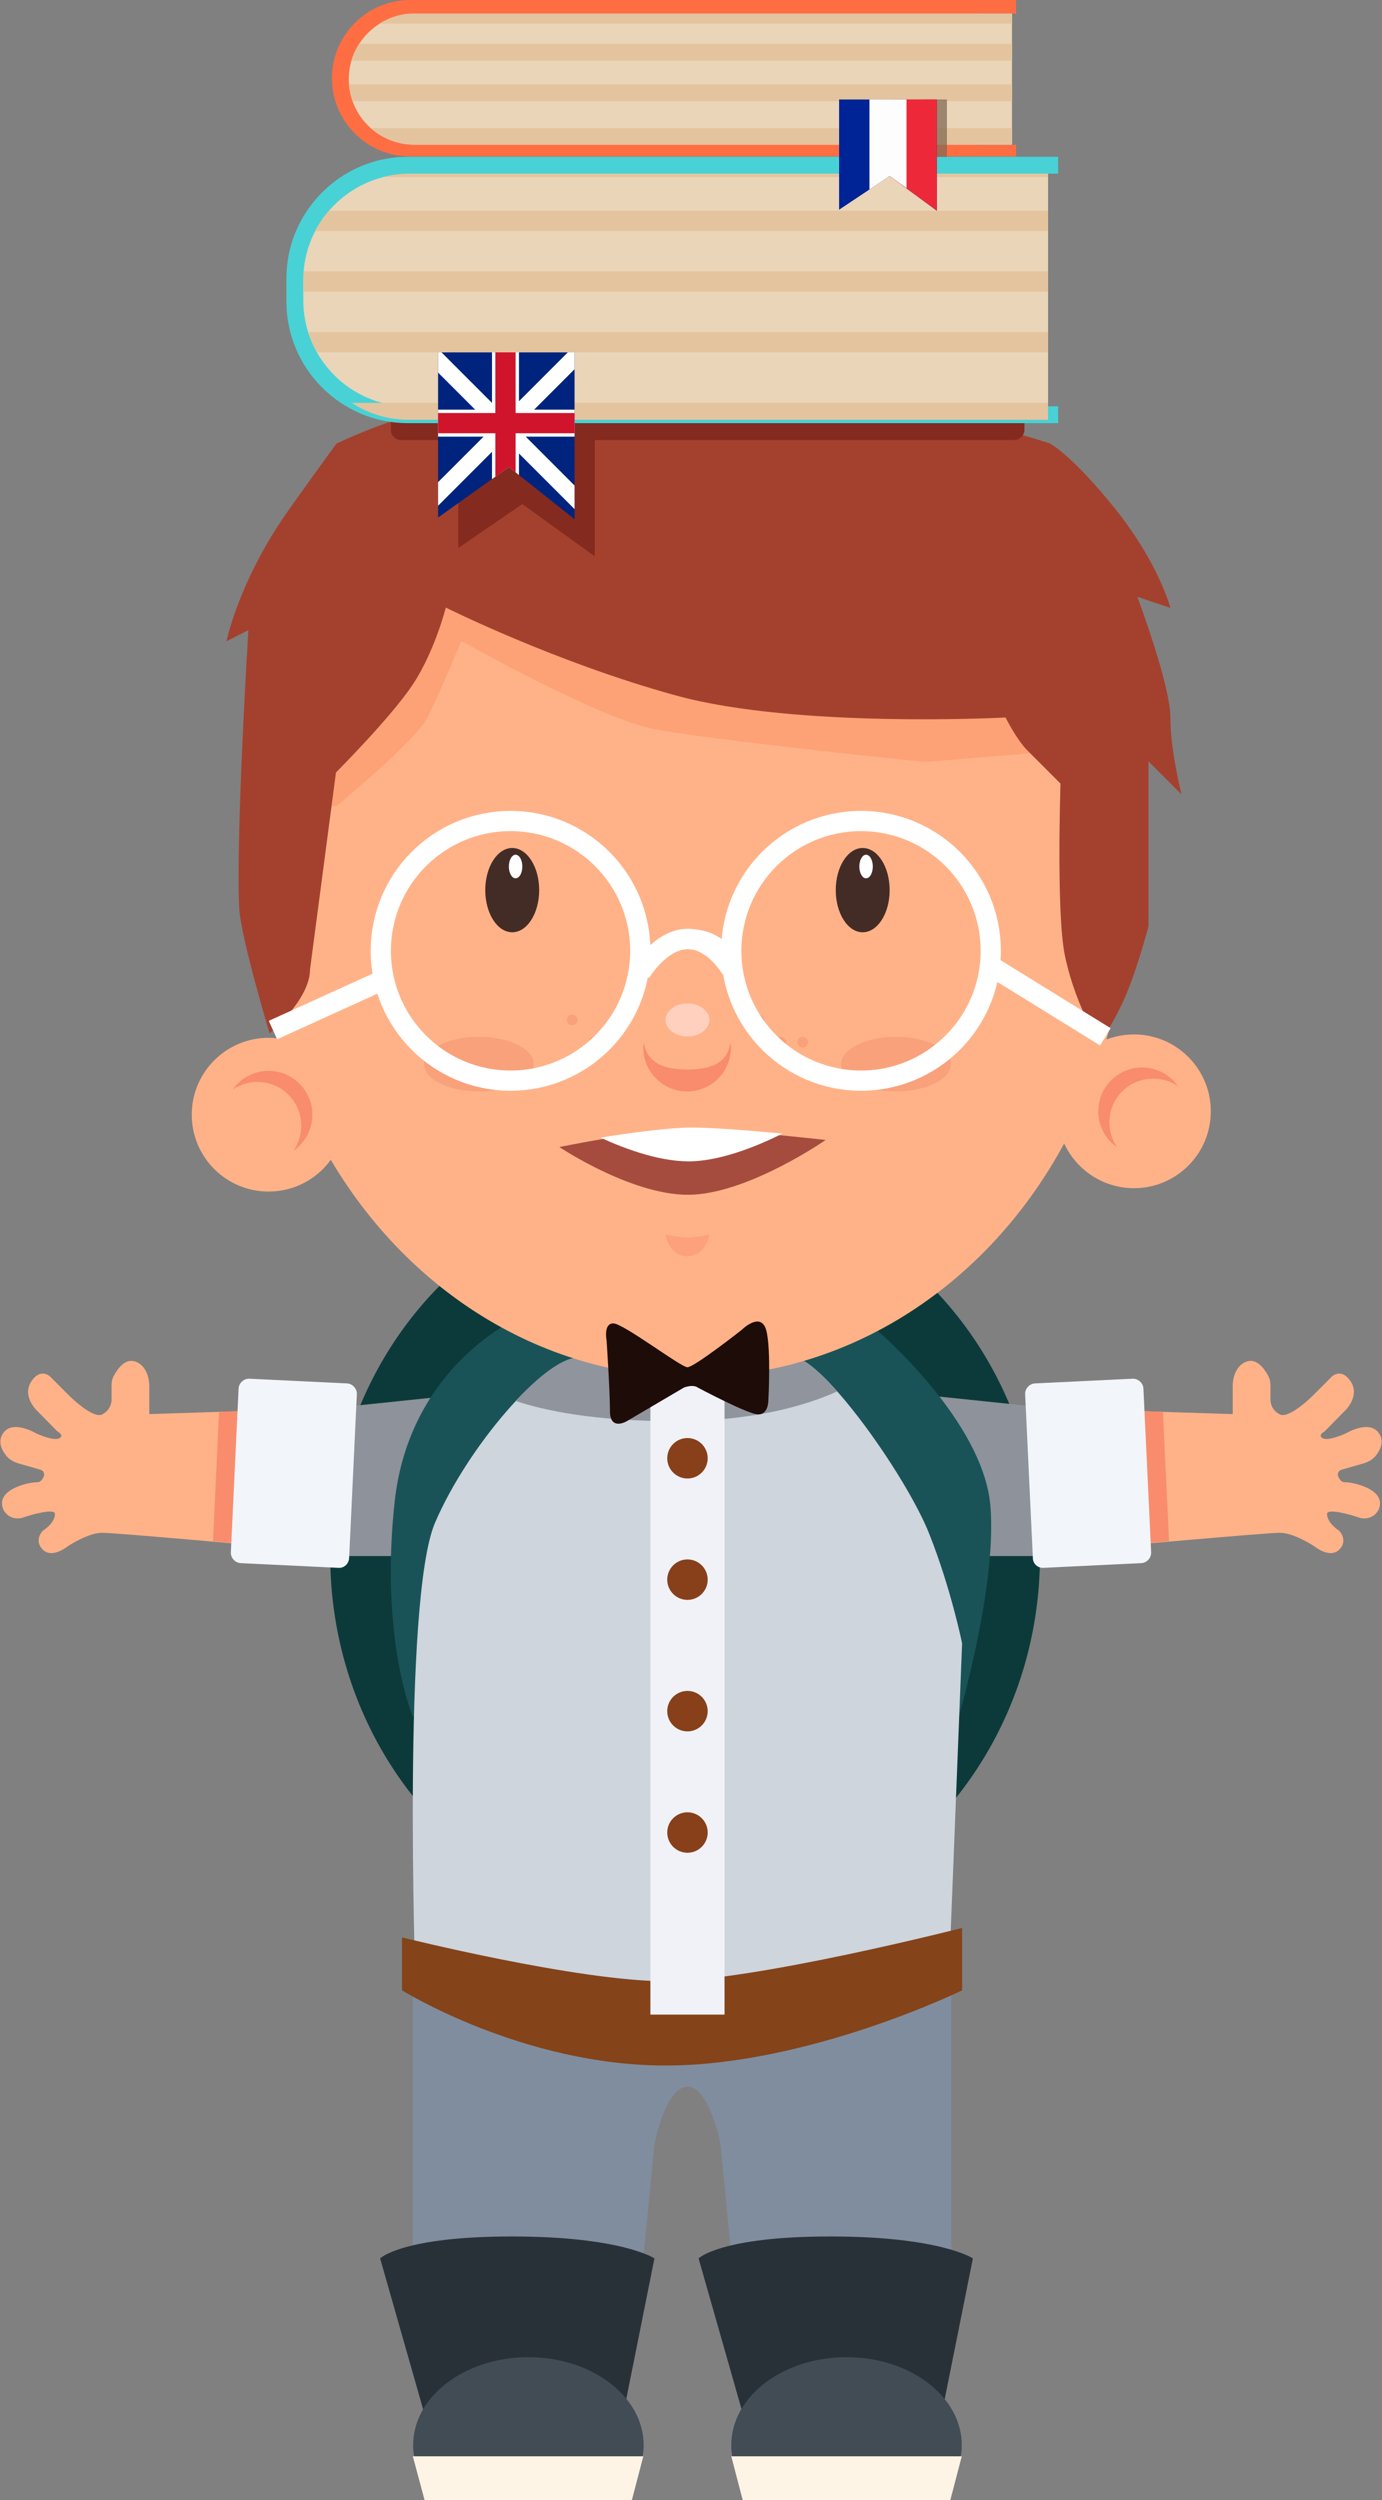 <?xml version="1.0" encoding="utf-8"?>
<!-- Generator: Adobe Illustrator 21.0.2, SVG Export Plug-In . SVG Version: 6.00 Build 0)  -->
<svg version="1.1" id="Isolation_Mode" xmlns="http://www.w3.org/2000/svg" xmlns:xlink="http://www.w3.org/1999/xlink" x="0px"
	 y="0px" width="410.1px" height="741.5px" viewBox="0 0 410.1 741.5" style="enable-background:new 0 0 410.1 741.5;"
	 xml:space="preserve">
<rect x="0" y="0" width="410.1" height="741.5" fill="#808080" stroke="none"/>
<style type="text/css">
	.st0{fill:#0C3A3A;}
	.st1{fill:#8E929B;}
	.st2{fill:#FFB288;}
	.st3{fill:#F98C6D;}
	.st4{fill:#F2F5FA;}
	.st5{fill:#808D9E;}
	.st6{fill:#195357;}
	.st7{fill:#CED5DD;}
	.st8{fill:#844319;}
	.st9{fill:#283138;}
	.st10{fill:#424C55;}
	.st11{fill:#FDF4E5;}
	.st12{fill:#90949D;}
	.st13{fill:#F0F2F8;}
	.st14{fill:#FFD0BE;}
	.st15{fill:#F9A17B;}
	.st16{fill:#432C26;}
	.st17{fill:#FDA17C;}
	.st18{fill:#FDA276;}
	.st19{fill:#A4412E;}
	.st20{fill:#A54C3E;}
	.st21{fill:#FFFFFF;}
	.st22{fill:none;stroke:#FFFFFF;stroke-width:6;stroke-miterlimit:10;}
	.st23{fill:#842A1F;}
	.st24{fill:#48D2D6;}
	.st25{fill:#EAD5B8;}
	.st26{fill:#E4C49E;}
	.st27{fill:#00247D;}
	.st28{fill:#FF6E43;}
	.st29{fill:#1E0C08;}
	.st30{opacity:0.72;fill:#7F6852;}
	.st31{fill:#002395;}
	.st32{fill:#ED2939;}
	.st33{fill:#FEFDFE;}
	.st34{fill:#CF142B;}
	.st35{fill:#874019;}
</style>
<g>
	<ellipse class="st0" cx="203.3" cy="461.5" rx="105.3" ry="111"/>
	<g>
		<polygon class="st1" points="272,413.5 315.1,418 316.5,461.5 280,461.5 		"/>
		<path class="st2" d="M322.2,418l43.6,1.4v-8.6c0,0,0-5.6,4.2-7c3-1,5.2,2.2,6.3,4.2c0.5,0.9,0.7,1.8,0.7,2.8v4.5
			c0,0,0,2.8,2.8,4.2c2.8,1.4,9.8-5.6,9.8-5.6l5.6-5.6c0,0,2.8-2.8,5.6,1.4c2.8,4.2-1.4,8.4-1.4,8.4l-6.4,6.5c0,0-2,1-0.6,1.9
			c1.7,1.1,7-1.4,7-1.4s7-4.2,9.8,0c1.7,2.5,0.3,5.1-1,6.7c-0.9,1.1-2.2,1.8-3.5,2.2l-6.3,1.8c-1.1,0.3-1.4,0.8-1.4,1.8
			c0,0,0.6,2,2,2c2.8,0,10.5,1.9,10.5,6.2c0,0,0,0.1,0,0.1c0,3.1-3.2,5.2-6.2,4.2c-2.8-1-9.5-2.8-9.5-1.1c0,2.8,3.6,5,3.6,5
			s2.8,2.8,0,5.6c-2.8,2.8-7.4-1-7.4-1s-6-4-10.2-4c-4.2,0-50.6,4.2-50.6,4.2L322.2,418z"/>
		<path class="st3" d="M345.1,418.7l-15.5-0.5c0,0.1,0,0.1,0,0.1l1.9,40.2c3.1-0.3,8.9-0.8,15.4-1.4L345.1,418.7z"/>
		<path class="st4" d="M309.6,465l29.1-1.4c1.6-0.1,2.9-1.5,2.9-3.1l-2.3-48.7c-0.1-1.6-1.5-2.9-3.1-2.9l-29.1,1.4
			c-1.6,0.1-2.9,1.5-2.9,3.1l2.3,48.7C306.5,463.8,308,465.1,309.6,465z"/>
	</g>
	<g>
		<polygon class="st1" points="138.1,413.5 94.9,418 93.5,461.5 130.1,461.5 		"/>
		<path class="st2" d="M87.9,418l-43.6,1.4v-8.6c0,0,0-5.6-4.2-7c-3-1-5.2,2.2-6.3,4.2c-0.5,0.9-0.7,1.8-0.7,2.8v4.5
			c0,0,0,2.8-2.8,4.2c-2.8,1.4-9.8-5.6-9.8-5.6l-5.6-5.6c0,0-2.8-2.8-5.6,1.4c-2.8,4.2,1.4,8.4,1.4,8.4l6.4,6.5c0,0,2,1,0.6,1.9
			c-1.7,1.1-7-1.4-7-1.4s-7-4.2-9.8,0c-1.7,2.5-0.3,5.1,1,6.7c0.9,1.1,2.2,1.8,3.5,2.2l6.3,1.8c1.1,0.3,1.4,0.8,1.4,1.8
			c0,0-0.6,2-2,2c-2.8,0-10.5,1.9-10.5,6.2c0,0,0,0.1,0,0.1c0,3.1,3.2,5.2,6.2,4.2c2.8-1,9.5-2.8,9.5-1.1c0,2.8-3.6,5-3.6,5
			s-2.8,2.8,0,5.6c2.8,2.8,7.4-1,7.4-1s6-4,10.2-4s50.6,4.2,50.6,4.2L87.9,418z"/>
		<path class="st3" d="M65,418.7l15.5-0.5c0,0.1,0,0.1,0,0.1l-1.9,40.2c-3.1-0.3-8.9-0.8-15.4-1.4L65,418.7z"/>
		<path class="st4" d="M100.5,465l-29.1-1.4c-1.6-0.1-2.9-1.5-2.9-3.1l2.3-48.7c0.1-1.6,1.5-2.9,3.1-2.9l29.1,1.4
			c1.6,0.1,2.9,1.5,2.9,3.1l-2.3,48.7C103.5,463.8,102.1,465.1,100.5,465z"/>
	</g>
	<g>
		<g>
			<path class="st5" d="M122.5,588.4v78l68.4,3.4l3.3-33.9c0,0,3.3-17,9.8-17c6.5,0,9.8,17,9.8,17l3.3,33.9h65.2v-81.4H122.5
				L122.5,588.4z"/>
			<path class="st6" d="M122.5,509.1c0,0-9.8-22.9-5.4-63.6s36.9-54.7,36.9-54.7l106.3,3.8c0,0,31.5,26.7,33.6,52.1
				S283.1,514,283.1,514L122.5,509.1z"/>
			<path class="st7" d="M123.3,588.4c0,0-4-114,5.8-136.8c9.8-22.8,32.6-48.9,42.3-48.9c9.8,0,55.4-3.3,65.2,0
				c9.8,3.3,32.6,35.8,39.1,52.1c6.5,16.3,9.8,32.6,9.8,32.6l-4,101c0,0-38.2,16.3-74.2,16.3C158.4,604.7,123.3,588.4,123.3,588.4z"
				/>
			<path class="st8" d="M119.3,574.6c0,0,52.1,13,78.2,13s88-15.8,88-15.8v18.5c0,0-45.6,22.3-88,22.3s-78.2-22.3-78.2-22.3V574.6z"
				/>
			<g>
				<path class="st9" d="M125.8,715.4l-13-45.6c0,0,6.5-6.5,39.1-6.5s42.3,6.5,42.3,6.5l-9.8,48.9L125.8,715.4z"/>
				<path class="st10" d="M190.7,728.5c0.2-1.1,0.3-2.2,0.3-3.3c0-14.4-15.3-26.1-34.2-26.1s-34.2,11.7-34.2,26.1
					c0,1.1,0.1,2.2,0.3,3.3H190.7z"/>
				<polygon class="st11" points="122.5,728.5 126,741.5 187.5,741.5 190.9,728.5 				"/>
			</g>
			<g>
				<path class="st9" d="M220.3,715.4l-13-45.6c0,0,6.5-6.5,39.1-6.5s42.3,6.5,42.3,6.5l-9.8,48.9L220.3,715.4z"/>
				<path class="st10" d="M285.1,728.5c0.2-1.1,0.3-2.2,0.3-3.3c0-14.4-15.3-26.1-34.2-26.1S217,710.8,217,725.2
					c0,1.1,0.1,2.2,0.3,3.3H285.1z"/>
				<polygon class="st11" points="217,728.5 220.4,741.5 282,741.5 285.4,728.5 				"/>
			</g>
			<path class="st12" d="M200,421.5c23.5,0,39-4.6,48.4-8.8c-4.6-5.2-8.8-9-11.8-10c-9.8-3.3-55.4,0-65.2,0
				c-4.3,0-11.2,5.1-18.4,12.8C161.4,418.3,176.2,421.5,200,421.5z"/>
			<rect x="193" y="407.5" class="st13" width="22" height="190"/>
		</g>
		<g>
			<g>
				<ellipse class="st2" cx="205.6" cy="265.1" rx="128.7" ry="143.3"/>
				<circle class="st2" cx="79.7" cy="330.6" r="22.8"/>
				<path class="st3" d="M79.7,317.6c-4.4,0-8.3,2.2-10.7,5.6c2.1-1.5,4.7-2.3,7.4-2.3c7.2,0,13,5.8,13,13c0,2.8-0.9,5.3-2.3,7.4
					c3.4-2.4,5.6-6.3,5.6-10.7C92.7,323.5,86.9,317.6,79.7,317.6z"/>
				<circle class="st2" cx="336.5" cy="329.6" r="22.8"/>
				<path class="st3" d="M338.9,316.6c4.4,0,8.3,2.2,10.7,5.6c-2.1-1.5-4.7-2.3-7.4-2.3c-7.2,0-13,5.8-13,13c0,2.8,0.9,5.3,2.3,7.4
					c-3.4-2.4-5.6-6.3-5.6-10.7C325.9,322.5,331.7,316.6,338.9,316.6z"/>
				<path class="st3" d="M204,317.2c-6.6,0-12.1-1.7-12.9-8.1c-0.1,0.5-0.2,1.1-0.2,1.6c0,7.2,5.8,13,13,13c7.2,0,13-5.8,13-13
					c0-0.6-0.1-1.1-0.2-1.6C216,315.5,210.6,317.2,204,317.2z"/>
				<g>
					<ellipse class="st14" cx="204" cy="302.5" rx="6.5" ry="4.9"/>
					<circle class="st15" cx="182.8" cy="302.5" r="1.6"/>
					<circle class="st15" cx="169.8" cy="302.5" r="1.6"/>
					<circle class="st15" cx="176.3" cy="309.1" r="1.6"/>
					<circle class="st15" cx="231.7" cy="309.1" r="1.6"/>
					<circle class="st15" cx="225.2" cy="302.5" r="1.6"/>
					<circle class="st15" cx="238.2" cy="309.1" r="1.6"/>
					<ellipse class="st15" cx="142.1" cy="315.6" rx="16.3" ry="8.1"/>
					<ellipse class="st15" cx="265.9" cy="315.6" rx="16.3" ry="8.1"/>
					<ellipse class="st16" cx="152" cy="264" rx="8" ry="12.5"/>
					<ellipse class="st16" cx="256" cy="264" rx="8" ry="12.5"/>
					<path class="st17" d="M197.5,366.1c0,0,3.7,0.9,6.5,0.9c2.8,0,6.5-0.9,6.5-0.9s-0.9,6.5-6.5,6.5
						C198.4,372.6,197.5,366.1,197.5,366.1z"/>
				</g>
				<path class="st18" d="M100,239c0,0,23.5-19.5,26.8-26.1c3.4-6.5,10.1-22.8,10.1-22.8s40.3,22.8,57,26.1s80.5,9.8,80.5,9.8
					l40.3-3.3l-20.1-13l-164.4-32.6l-33.5,35.8L90,239H100z"/>
				<path class="st19" d="M92,287.5c0,9-12,19-12,19s-8.5-28.3-9-37c-1.1-21.2,2.7-82.6,2.7-82.6l-6.5,3.3c0,0,3.3-16.3,16.3-35.8
					c3.9-5.8,16.3-22.8,16.3-22.8S145.3,108.7,204,112s107.5,19.5,107.5,19.5s6.5,3.3,19.5,19.5c13,16.3,16.3,29.3,16.3,29.3
					l-9.8-3.3c0,0,9.8,26.1,9.8,35.8c0,9.8,3.3,22.8,3.3,22.8l-9.8-9.8v48.9c0,0-3,11.7-6.8,20.7c-3,7-7,13-7,13
					c0.8,3.8-7.5-8.4-11-25c-2.6-12.5-1.3-51-1.3-51s-6.5-6.5-9.8-9.8s-6.5-9.8-6.5-9.8s-61.9,3.3-97.7-6.5
					c-35.8-9.8-68.4-26.1-68.4-26.1s-3.3,13-9.8,22.8c-6.5,9.8-22.8,26.1-22.8,26.1"/>
			</g>
			<path class="st20" d="M166,340.2c0,0,22.7,15.2,40,14.1c17.3-1.1,39-16.2,39-16.2s-28.1-3.2-40-3.2
				C192,334.8,166,340.2,166,340.2z"/>
			<path class="st21" d="M178.2,337.4c7.6,3.5,18.5,7.5,27.8,7c8.9-0.5,19-4.6,26.2-8.2c-8.5-0.8-20.6-1.8-27.2-1.8
				C197.8,334.5,186.2,336.1,178.2,337.4z"/>
		</g>
	</g>
	<ellipse class="st21" cx="153" cy="257" rx="2" ry="3.5"/>
	<ellipse class="st21" cx="257" cy="257" rx="2" ry="3.5"/>
	<circle class="st22" cx="151.5" cy="282" r="38.5"/>
	<circle class="st22" cx="255.5" cy="282" r="38.5"/>
	<path class="st22" d="M190,288.5c0,0,6-10,14-10s13,9,13,9"/>
	<path class="st22" d="M190,288.5c0,0,6-10,14-10c11,0,13,9,13,9"/>
	<path class="st23" d="M301,130.5H119c-1.7,0-3-1.4-3-3v-5c0-1.7,1.3-3,3-3h182c1.6,0,3,1.3,3,3v5C304,129.1,302.6,130.5,301,130.5z
		"/>
	<line class="st22" x1="114" y1="290.5" x2="81" y2="305.5"/>
	<path class="st24" d="M311,120.5v-69h3v-5H121c-19.8,0-36,16.2-36,36v7c0,19.8,16.2,36,36,36h193v-5H311z"/>
	<path class="st25" d="M311,120.5H121.3c-17.2,0-31.3-14.1-31.3-31.4V83c0-17.3,14.1-31.4,31.3-31.4H311"/>
	<line class="st22" x1="294" y1="286.5" x2="328" y2="307.5"/>
	<polygon class="st23" points="136,130.5 136,162.5 155,149.5 176.5,165 176.5,129.5 	"/>
	<path class="st26" d="M104.4,119.5c4.9,3.2,10.7,5,16.9,5H311v-5H104.4z"/>
	<polygon class="st27" points="130,104.5 130,153.5 151,138.5 170.5,154 170.5,104.5 	"/>
	<path class="st26" d="M94.1,104.5H311v-6H91.4C92.1,100.6,93,102.6,94.1,104.5z"/>
	<path class="st26" d="M311,86.5v-6H90.1C90,81.3,90,82.1,90,83v3.5H311z"/>
	<path class="st26" d="M93.5,68.5H311v-6H97.6C96,64.3,94.7,66.3,93.5,68.5z"/>
	<path class="st26" d="M113.6,52.5H311v-1H121.3C118.7,51.5,116.1,51.9,113.6,52.5z"/>
	<path class="st28" d="M300.5,43h-10c-1.6,0-3-1.4-3-3V7c0-1.7,1.4-3,3-3h10c0.4,0,0.7,0.1,1,0.2V0H121.7
		c-12.8,0-23.2,10.4-23.2,23.2v0c0,12.8,10.4,23.2,23.2,23.2h179.8v-3.6C301.2,42.9,300.9,43,300.5,43z"/>
	<path class="st25" d="M300.3,42.9H122.9c-10.7,0-19.4-8.7-19.4-19.4v0c0-10.7,8.7-19.4,19.4-19.4h177.4"/>
	<path class="st26" d="M112.6,7h187.7V4H122.9C119.1,4,115.6,5.1,112.6,7z"/>
	<path class="st26" d="M104.3,18h196v-5H106.6C105.6,14.5,104.8,16.2,104.3,18z"/>
	<path class="st26" d="M104.7,30h195.6v-5H103.6C103.7,26.7,104.1,28.4,104.7,30z"/>
	<path class="st26" d="M110.1,38c3.4,3,7.9,4.9,12.8,4.9h177.4V38H110.1z"/>
	<path class="st29" d="M203,411.5l-17,10c0,0-5,3-5-3s-1-21-1-21s-1-5,2-5s20,13,22,13s16-11,16-11s5-5,7-1s1,22,1,22s0,4-3,4
		s-18-8-18-8S206,410.5,203,411.5z"/>
	<rect x="274" y="29.5" class="st30" width="7" height="17"/>
	<polygon class="st31" points="249,29.5 249,62.2 264,52.2 278,62.5 278,29.5 	"/>
	<polygon class="st32" points="264,52.2 264,52.2 278,62.5 278,29.5 264,29.5 	"/>
	<polygon class="st33" points="258,56.2 264,52.2 269,55.8 269,29.5 258,29.5 	"/>
	<path class="st21" d="M130,104.5"/>
	<polygon class="st21" points="131,104.5 130,104.5 130,110.5 141,121.5 130,121.5 130,129.5 143.5,129.5 130,143 130,150 146,134 
		146,142.1 151,138.5 154,140.9 154,134.5 170.5,151 170.5,144 156,129.5 170.5,129.5 170.5,121.5 158.5,121.5 170.5,109.5 
		170.5,104.5 168.5,104.5 154,119 154,104.5 146,104.5 146,119.5 	"/>
	<polygon class="st34" points="151,138.5 153,140.1 153,104.5 147,104.5 147,141.4 	"/>
	<rect x="130" y="122.5" class="st34" width="40.5" height="6"/>
	<circle class="st35" cx="204" cy="432.5" r="6"/>
	<circle class="st35" cx="204" cy="468.5" r="6"/>
	<circle class="st35" cx="204" cy="507.5" r="6"/>
	<circle class="st35" cx="204" cy="543.5" r="6"/>
</g>
</svg>
